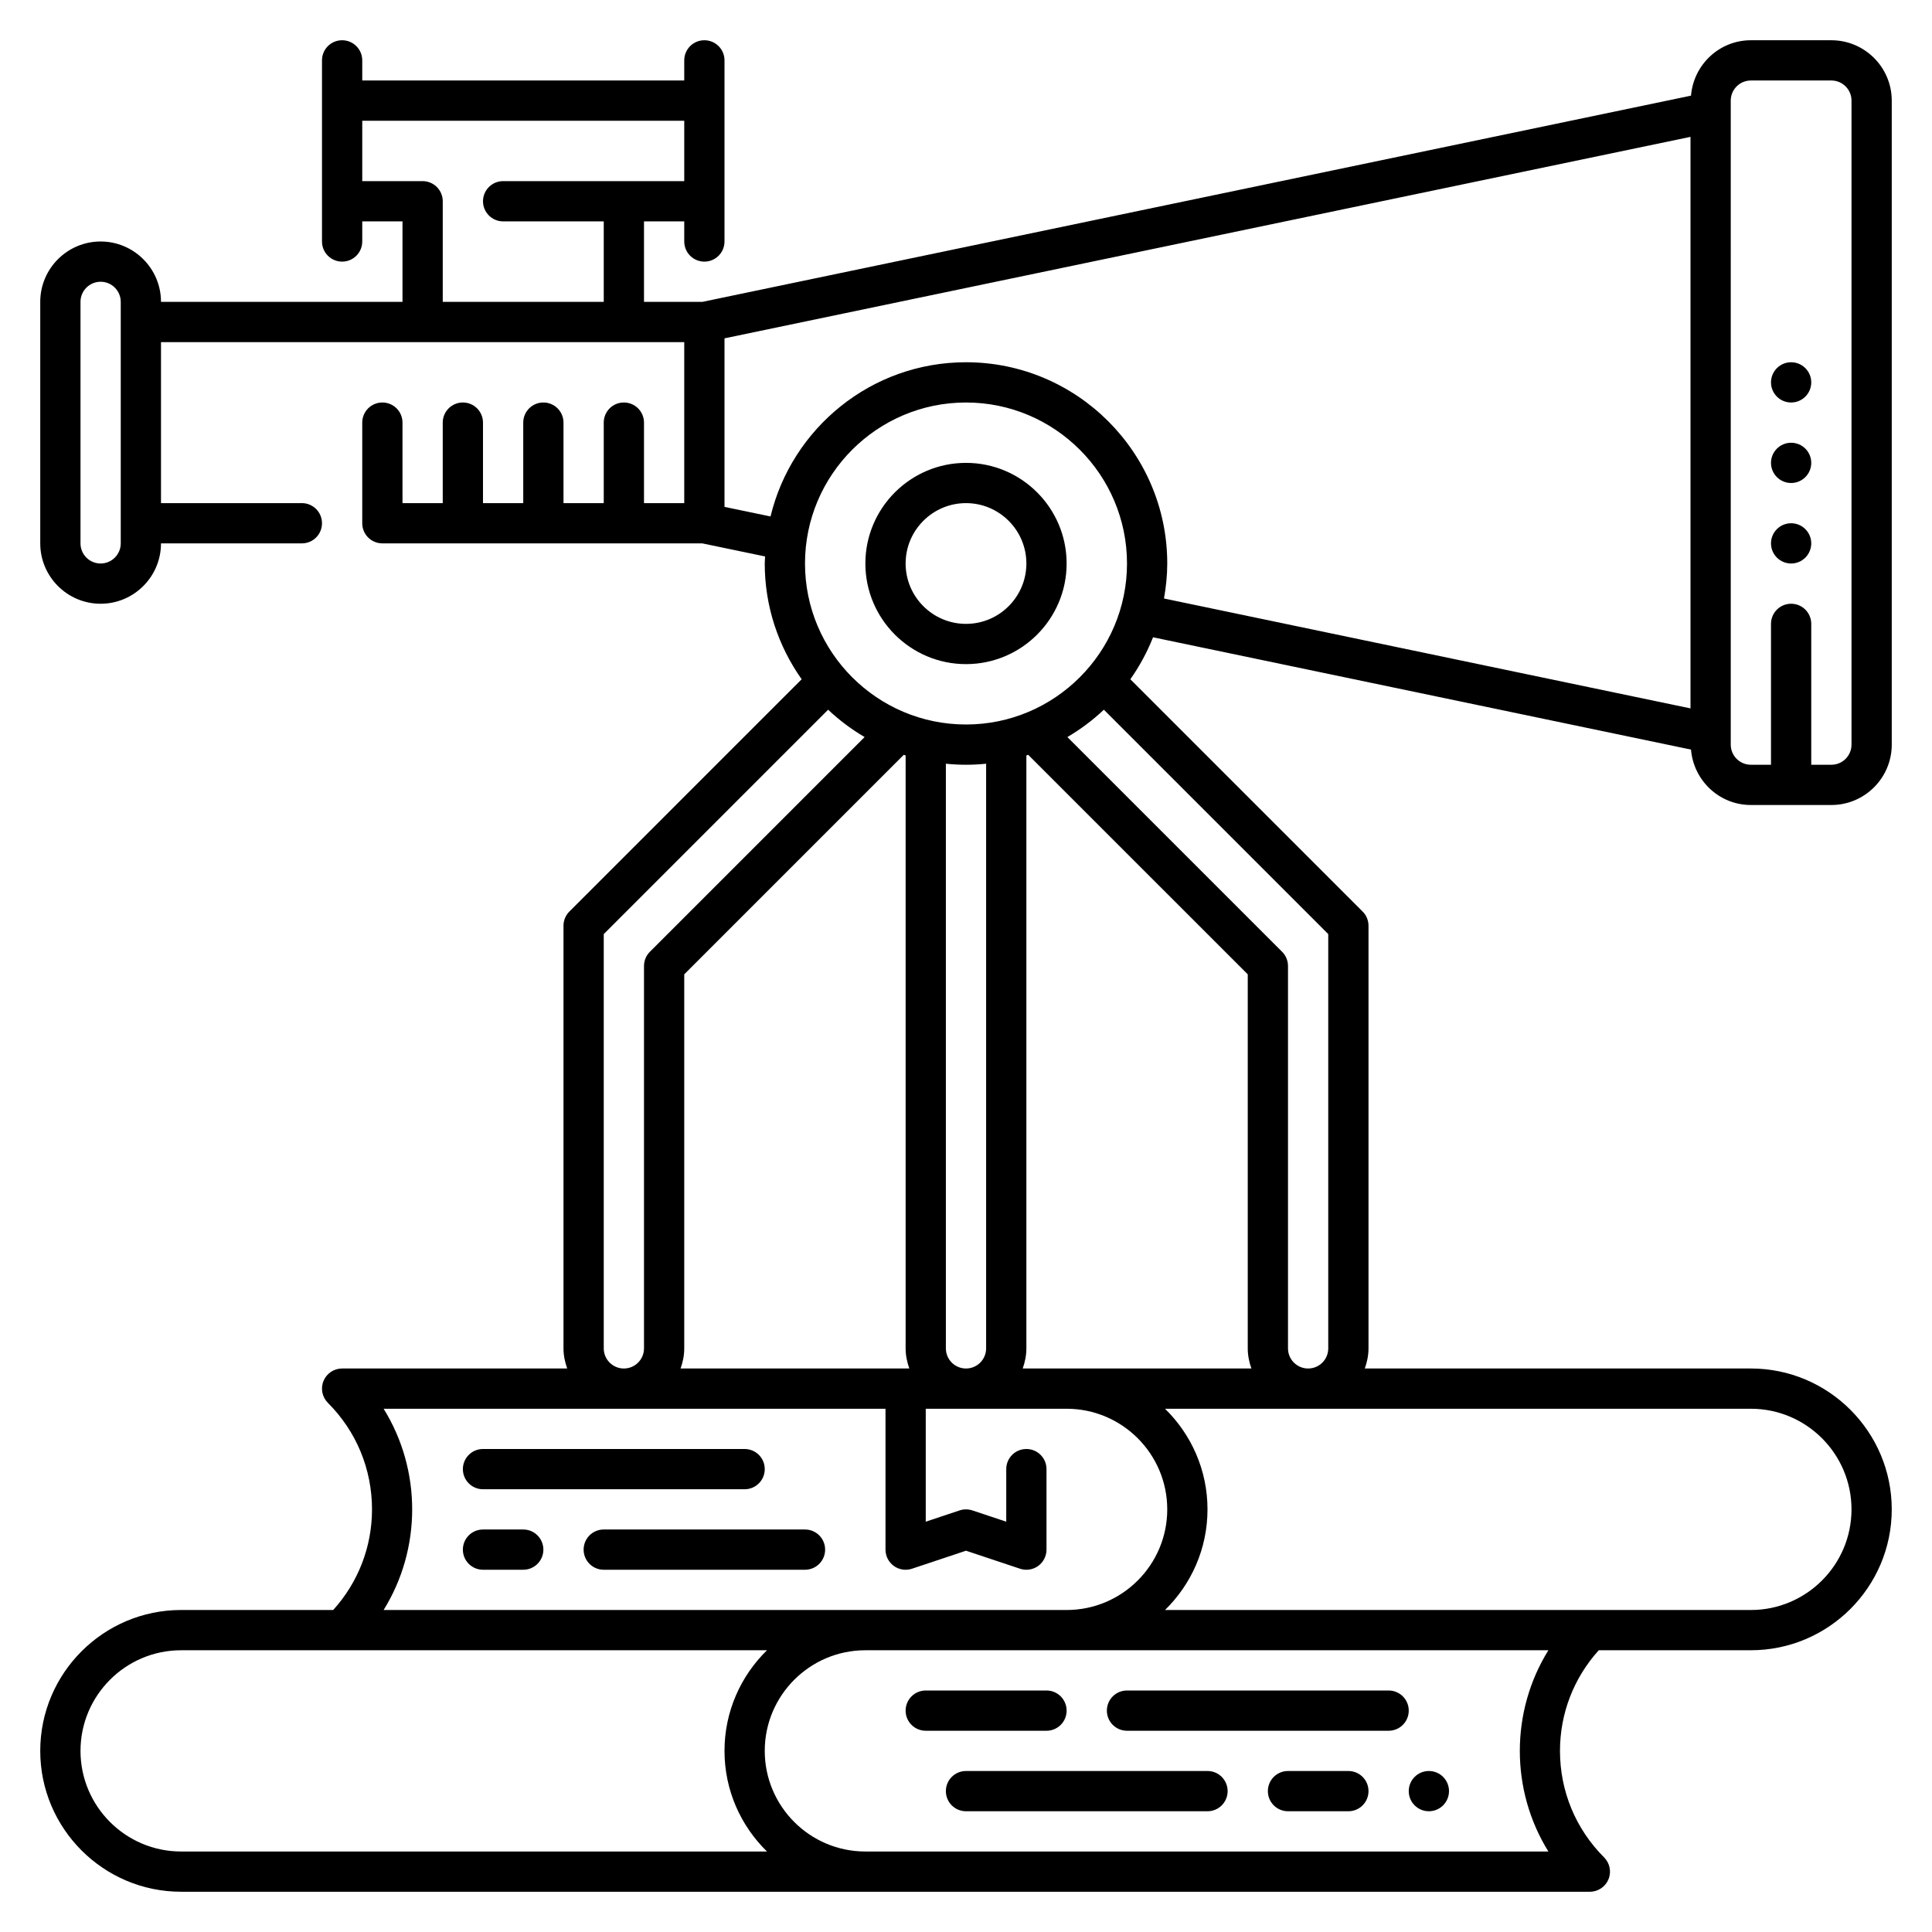 <svg id="Expand" enable-background="new 0 0 96 96" height="512" viewBox="0 0 96 96" width="512" xmlns="http://www.w3.org/2000/svg"><path d="m53 85c0-.553-.447-1-1-1h-6c-.553 0-1 .447-1 1s.447 1 1 1h6c.553 0 1-.447 1-1z"/><path d="m69 84h-13c-.553 0-1 .447-1 1s.447 1 1 1h13c.553 0 1-.447 1-1s-.447-1-1-1z"/><path d="m60 88h-12c-.553 0-1 .447-1 1s.447 1 1 1h12c.553 0 1-.447 1-1s-.447-1-1-1z"/><path d="m67 88h-3c-.553 0-1 .447-1 1s.447 1 1 1h3c.553 0 1-.447 1-1s-.447-1-1-1z"/><path d="m24 74h13c.553 0 1-.447 1-1s-.447-1-1-1h-13c-.553 0-1 .447-1 1s.447 1 1 1z"/><path d="m29 77c0 .553.447 1 1 1h10c.553 0 1-.447 1-1s-.447-1-1-1h-10c-.553 0-1 .447-1 1z"/><path d="m24 78h2c.553 0 1-.447 1-1s-.447-1-1-1h-2c-.553 0-1 .447-1 1s.447 1 1 1z"/><path d="m84.025 37.247c.128 1.537 1.405 2.753 2.975 2.753h4c1.654 0 3-1.346 3-3v-32c0-1.654-1.346-3-3-3h-4c-1.57 0-2.847 1.216-2.975 2.753l-49.126 10.247h-2.899v-4h2v1c0 .553.447 1 1 1s1-.447 1-1v-9c0-.553-.447-1-1-1s-1 .447-1 1v1h-16v-1c0-.553-.447-1-1-1s-1 .447-1 1v9c0 .553.447 1 1 1s1-.447 1-1v-1h2v4h-12c0-1.654-1.346-3-3-3s-3 1.346-3 3v12c0 1.654 1.346 3 3 3s3-1.346 3-3h7c.553 0 1-.447 1-1s-.447-1-1-1h-7v-8h26v8h-2v-4c0-.553-.447-1-1-1s-1 .447-1 1v4h-2v-4c0-.553-.447-1-1-1s-1 .447-1 1v4h-2v-4c0-.553-.447-1-1-1s-1 .447-1 1v4h-2v-4c0-.553-.447-1-1-1s-1 .447-1 1v5c0 .553.447 1 1 1h15.894l3.123.65c-.003.117-.017.232-.017.35 0 2.141.683 4.123 1.834 5.752l-11.541 11.541c-.188.187-.293.441-.293.707v21c0 .352.072.686.184 1h-11.184c-.404 0-.77.243-.924.617-.155.374-.069.804.217 1.09 1.414 1.414 2.192 3.294 2.192 5.293 0 1.866-.686 3.624-1.927 5h-7.558c-3.859 0-7 3.141-7 7s3.141 7 7 7h70c.404 0 .77-.243.924-.617.155-.374.069-.804-.217-1.09-1.414-1.414-2.192-3.294-2.192-5.293 0-1.866.686-3.624 1.927-5h7.558c3.859 0 7-3.141 7-7s-3.141-7-7-7h-19.184c.112-.314.184-.648.184-1v-21c0-.266-.105-.52-.293-.707l-11.541-11.541c.455-.644.834-1.342 1.128-2.085zm-78.025-10.247c0 .552-.448 1-1 1s-1-.448-1-1v-12c0-.552.448-1 1-1s1 .448 1 1zm15-18h-3v-3h16v3h-9c-.552 0-1 .448-1 1 0 .552.448 1 1 1h5v4h-8v-5c0-.552-.448-1-1-1zm65-4c0-.552.448-1 1-1h4c.552 0 1 .448 1 1v32c0 .552-.448 1-1 1h-1v-7c0-.553-.447-1-1-1s-1 .447-1 1v7h-1c-.552 0-1-.448-1-1zm-50 20.187v-8.375l48-10.012v28.4l-26.162-5.461c.1-.566.162-1.145.162-1.739 0-5.514-4.486-10-10-10-4.708 0-8.656 3.275-9.713 7.663zm26.181 42.813h-11.363c.112-.317.182-.651.182-1v-29.461c.031-.01.06-.023.091-.033l10.909 10.908v18.586c0 .349.069.684.181 1zm-28.363 0c.112-.317.182-.651.182-1v-18.586l10.909-10.909c.031.01.06.024.091.033v29.462c0 .352.072.686.184 1zm14.182 0c-.552 0-1-.448-1-1v-29.051c.329.033.662.051 1 .051s.671-.018 1-.051v29.051c0 .552-.448 1-1 1zm0-32c-4.411 0-8-3.589-8-8s3.589-8 8-8 8 3.589 8 8-3.589 8-8 8zm-18 31v-20.586l11.149-11.149c.55.519 1.157.974 1.813 1.359l-10.669 10.669c-.188.188-.293.442-.293.707v19c0 .552-.448 1-1 1-.552 0-1-.448-1-1zm-10.938 3h24.938v7c0 .321.154.623.415.812.262.188.596.239.901.137l2.684-.895 2.684.895c.103.034.21.051.316.051.207 0 .412-.064.585-.188.261-.189.415-.491.415-.812v-4c0-.553-.447-1-1-1s-1 .447-1 1v2.612l-1.684-.561c-.205-.068-.428-.068-.633 0l-1.683.561v-5.612h7c2.757 0 5 2.243 5 5s-2.243 5-5 5h-33.938c1.892-3.051 1.892-6.949 0-10zm-10.062 22c-2.757 0-5-2.243-5-5s2.243-5 5-5h29.111c-1.301 1.272-2.111 3.042-2.111 5s.81 3.728 2.111 5zm67.938 0h-33.938c-2.757 0-5-2.243-5-5s2.243-5 5-5h33.938c-1.892 3.051-1.892 6.949 0 10zm15.062-17c0 2.757-2.243 5-5 5h-29.111c1.301-1.272 2.111-3.042 2.111-5s-.81-3.728-2.111-5h29.111c2.757 0 5 2.243 5 5zm-27-7c-.552 0-1-.448-1-1v-19c0-.265-.105-.52-.293-.707l-10.669-10.669c.656-.385 1.263-.84 1.813-1.359l11.149 11.149v20.586c0 .552-.448 1-1 1z"/><path d="m48 23c-2.757 0-5 2.243-5 5s2.243 5 5 5 5-2.243 5-5-2.243-5-5-5zm0 8c-1.654 0-3-1.346-3-3s1.346-3 3-3 3 1.346 3 3-1.346 3-3 3z"/><circle cx="89" cy="27" r="1"/><circle cx="89" cy="23" r="1"/><circle cx="89" cy="19" r="1"/><circle cx="71" cy="89" r="1"/></svg>